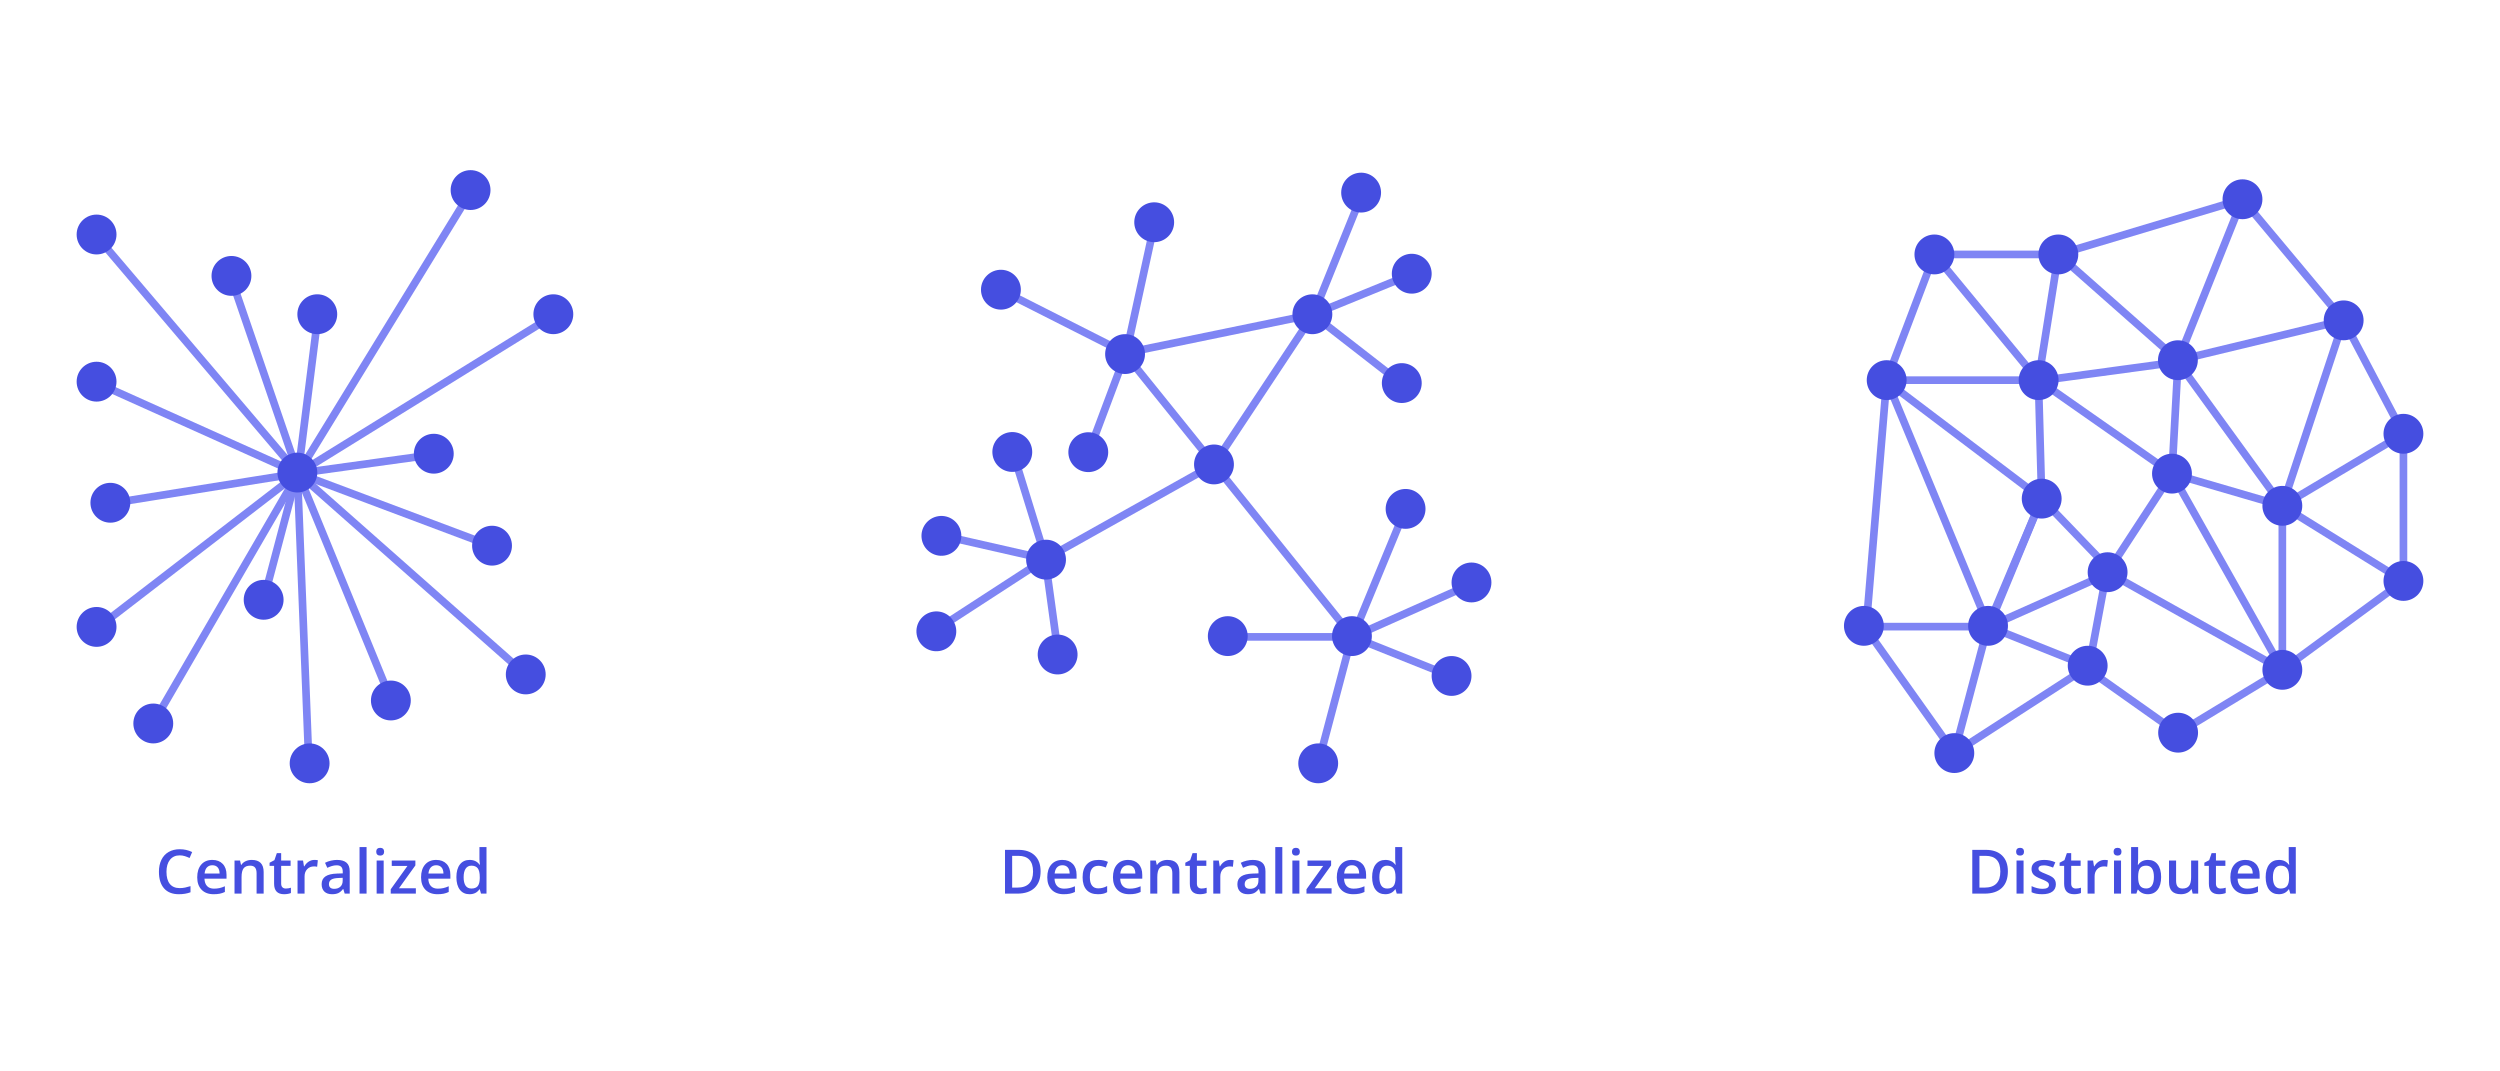<?xml version="1.0" encoding="UTF-8"?>
<svg width="700px" height="300px" viewBox="0 0 1631 577" version="1.1" xmlns="http://www.w3.org/2000/svg" xmlns:xlink="http://www.w3.org/1999/xlink">
    <!-- Generator: Sketch 62 (91390) - https://sketch.com -->
    <title>Slice</title>
    <desc>Created with Sketch.</desc>
    <g id="Page-1" stroke="none" stroke-width="1" fill="none" fill-rule="evenodd">
        <path d="M1294.705,522 C1299.627,522 1303.396,520.753 1306.014,518.26 C1308.631,515.766 1309.939,512.163 1309.939,507.449 C1309.939,503.009 1308.676,499.565 1306.15,497.117 C1303.624,494.669 1300.089,493.445 1295.545,493.445 L1295.545,493.445 L1286.717,493.445 L1286.717,522 L1294.705,522 Z M1294.705,518.074 L1291.385,518.074 L1291.385,497.352 L1295.428,497.352 C1301.821,497.352 1305.018,500.77 1305.018,507.605 C1305.018,514.585 1301.58,518.074 1294.705,518.074 L1294.705,518.074 Z M1317.908,497.195 C1318.715,497.195 1319.344,496.971 1319.793,496.521 C1320.242,496.072 1320.467,495.457 1320.467,494.676 C1320.467,493.855 1320.242,493.224 1319.793,492.781 C1319.344,492.339 1318.715,492.117 1317.908,492.117 C1317.075,492.117 1316.434,492.339 1315.984,492.781 C1315.535,493.224 1315.311,493.855 1315.311,494.676 C1315.311,495.457 1315.535,496.072 1315.984,496.521 C1316.434,496.971 1317.075,497.195 1317.908,497.195 Z M1320.174,522 L1320.174,500.398 L1315.584,500.398 L1315.584,522 L1320.174,522 Z M1332.342,522.391 C1335.206,522.391 1337.407,521.827 1338.943,520.701 C1340.48,519.575 1341.248,517.957 1341.248,515.848 C1341.248,514.806 1341.053,513.911 1340.662,513.162 C1340.271,512.413 1339.673,511.753 1338.865,511.18 C1338.058,510.607 1336.762,509.975 1334.979,509.285 C1332.856,508.465 1331.479,507.82 1330.848,507.352 C1330.216,506.883 1329.9,506.31 1329.9,505.633 C1329.9,504.253 1331.111,503.562 1333.533,503.562 C1335.122,503.562 1337.081,504.044 1339.412,505.008 L1339.412,505.008 L1340.896,501.551 C1338.631,500.522 1336.229,500.008 1333.689,500.008 C1331.124,500.008 1329.096,500.519 1327.605,501.541 C1326.115,502.563 1325.369,503.999 1325.369,505.848 C1325.369,507.384 1325.809,508.634 1326.688,509.598 C1327.566,510.561 1329.249,511.525 1331.736,512.488 C1333.012,512.983 1334.008,513.426 1334.725,513.816 C1335.441,514.207 1335.955,514.585 1336.268,514.949 C1336.58,515.314 1336.736,515.77 1336.736,516.316 C1336.736,518.022 1335.324,518.875 1332.498,518.875 C1330.311,518.875 1327.947,518.289 1325.408,517.117 L1325.408,517.117 L1325.408,521.082 C1327.153,521.954 1329.464,522.391 1332.342,522.391 Z M1353.162,522.391 C1354.021,522.391 1354.852,522.316 1355.652,522.166 C1356.453,522.016 1357.107,521.831 1357.615,521.609 L1357.615,521.609 L1357.615,518.152 C1356.495,518.504 1355.376,518.68 1354.256,518.68 C1353.357,518.68 1352.632,518.416 1352.078,517.889 C1351.525,517.361 1351.248,516.544 1351.248,515.438 L1351.248,515.438 L1351.248,503.875 L1357.4,503.875 L1357.4,500.398 L1351.248,500.398 L1351.248,495.594 L1348.416,495.594 L1346.854,500.164 L1343.689,501.844 L1343.689,503.875 L1346.639,503.875 L1346.639,515.516 C1346.639,520.099 1348.813,522.391 1353.162,522.391 Z M1366.521,522 L1366.521,510.711 C1366.521,508.797 1367.091,507.241 1368.23,506.043 C1369.37,504.845 1370.857,504.246 1372.693,504.246 C1373.396,504.246 1374.074,504.324 1374.725,504.48 L1374.725,504.48 L1375.174,500.203 C1374.575,500.073 1373.813,500.008 1372.889,500.008 C1371.561,500.008 1370.32,500.385 1369.168,501.141 C1368.016,501.896 1367.081,502.918 1366.365,504.207 L1366.365,504.207 L1366.131,504.207 L1365.525,500.398 L1361.932,500.398 L1361.932,522 L1366.521,522 Z M1381.502,497.195 C1382.309,497.195 1382.938,496.971 1383.387,496.521 C1383.836,496.072 1384.061,495.457 1384.061,494.676 C1384.061,493.855 1383.836,493.224 1383.387,492.781 C1382.938,492.339 1382.309,492.117 1381.502,492.117 C1380.669,492.117 1380.027,492.339 1379.578,492.781 C1379.129,493.224 1378.904,493.855 1378.904,494.676 C1378.904,495.457 1379.129,496.072 1379.578,496.521 C1380.027,496.971 1380.669,497.195 1381.502,497.195 Z M1383.768,522 L1383.768,500.398 L1379.178,500.398 L1379.178,522 L1383.768,522 Z M1401.287,522.391 C1403.995,522.391 1406.111,521.404 1407.635,519.432 C1409.158,517.459 1409.92,514.702 1409.92,511.16 C1409.92,507.632 1409.168,504.891 1407.664,502.938 C1406.16,500.984 1404.061,500.008 1401.365,500.008 C1398.527,500.008 1396.378,501.082 1394.92,503.23 L1394.92,503.23 L1394.725,503.23 C1394.751,502.944 1394.79,502.273 1394.842,501.219 C1394.894,500.164 1394.92,499.37 1394.92,498.836 L1394.92,491.609 L1390.33,491.609 L1390.33,522 L1393.768,522 L1394.607,519.441 L1394.92,519.441 C1396.43,521.408 1398.553,522.391 1401.287,522.391 Z M1400.252,518.641 C1398.364,518.641 1397.003,518.051 1396.17,516.873 C1395.337,515.695 1394.92,513.79 1394.92,511.16 L1394.92,511.16 L1394.92,510.848 C1394.946,508.296 1395.366,506.476 1396.18,505.389 C1396.993,504.301 1398.325,503.758 1400.174,503.758 C1403.533,503.758 1405.213,506.212 1405.213,511.121 C1405.213,513.556 1404.793,515.418 1403.953,516.707 C1403.113,517.996 1401.88,518.641 1400.252,518.641 Z M1422.85,522.391 C1424.36,522.391 1425.704,522.104 1426.883,521.531 C1428.061,520.958 1428.969,520.171 1429.607,519.168 L1429.607,519.168 L1429.842,519.168 L1430.486,522 L1434.1,522 L1434.1,500.398 L1429.49,500.398 L1429.49,511.16 C1429.49,513.868 1429.038,515.799 1428.133,516.951 C1427.228,518.104 1425.812,518.68 1423.885,518.68 C1422.439,518.68 1421.378,518.266 1420.701,517.439 C1420.024,516.613 1419.686,515.372 1419.686,513.719 L1419.686,513.719 L1419.686,500.398 L1415.057,500.398 L1415.057,514.52 C1415.057,517.163 1415.701,519.135 1416.99,520.438 C1418.279,521.74 1420.232,522.391 1422.85,522.391 Z M1447.596,522.391 C1448.455,522.391 1449.285,522.316 1450.086,522.166 C1450.887,522.016 1451.541,521.831 1452.049,521.609 L1452.049,521.609 L1452.049,518.152 C1450.929,518.504 1449.809,518.68 1448.689,518.68 C1447.791,518.68 1447.065,518.416 1446.512,517.889 C1445.958,517.361 1445.682,516.544 1445.682,515.438 L1445.682,515.438 L1445.682,503.875 L1451.834,503.875 L1451.834,500.398 L1445.682,500.398 L1445.682,495.594 L1442.85,495.594 L1441.287,500.164 L1438.123,501.844 L1438.123,503.875 L1441.072,503.875 L1441.072,515.516 C1441.072,520.099 1443.247,522.391 1447.596,522.391 Z M1465.799,522.391 C1467.27,522.391 1468.579,522.28 1469.725,522.059 C1470.87,521.837 1472.003,521.46 1473.123,520.926 L1473.123,520.926 L1473.123,517.195 C1471.86,517.755 1470.678,518.156 1469.578,518.396 C1468.478,518.637 1467.29,518.758 1466.014,518.758 C1464.074,518.758 1462.57,518.195 1461.502,517.068 C1460.434,515.942 1459.868,514.331 1459.803,512.234 L1459.803,512.234 L1474.197,512.234 L1474.197,509.754 C1474.197,506.72 1473.37,504.337 1471.717,502.605 C1470.063,500.874 1467.811,500.008 1464.959,500.008 C1461.886,500.008 1459.471,501.017 1457.713,503.035 C1455.955,505.053 1455.076,507.827 1455.076,511.355 C1455.076,514.793 1456.023,517.492 1457.918,519.451 C1459.812,521.411 1462.439,522.391 1465.799,522.391 Z M1469.686,508.914 L1459.881,508.914 C1460.05,507.143 1460.574,505.796 1461.453,504.871 C1462.332,503.947 1463.501,503.484 1464.959,503.484 C1466.417,503.484 1467.563,503.943 1468.396,504.861 C1469.23,505.779 1469.66,507.13 1469.686,508.914 L1469.686,508.914 Z M1486.697,522.391 C1489.536,522.391 1491.691,521.316 1493.162,519.168 L1493.162,519.168 L1493.377,519.168 L1494.178,522 L1497.771,522 L1497.771,491.609 L1493.162,491.609 L1493.162,499.48 C1493.162,500.379 1493.273,501.603 1493.494,503.152 L1493.494,503.152 L1493.26,503.152 C1491.775,501.056 1489.614,500.008 1486.775,500.008 C1484.067,500.008 1481.948,500.994 1480.418,502.967 C1478.888,504.939 1478.123,507.697 1478.123,511.238 C1478.123,514.767 1478.878,517.508 1480.389,519.461 C1481.899,521.414 1484.002,522.391 1486.697,522.391 Z M1487.928,518.68 C1486.235,518.68 1484.965,518.051 1484.119,516.795 C1483.273,515.538 1482.85,513.712 1482.85,511.316 C1482.85,508.895 1483.286,507.029 1484.158,505.721 C1485.031,504.412 1486.274,503.758 1487.889,503.758 C1489.777,503.758 1491.163,504.331 1492.049,505.477 C1492.934,506.622 1493.377,508.556 1493.377,511.277 L1493.377,511.277 L1493.377,511.922 C1493.351,514.305 1492.908,516.027 1492.049,517.088 C1491.189,518.149 1489.816,518.68 1487.928,518.68 Z" id="Distributed" fill="#454EE0" fill-rule="nonzero"></path>
        <g id="DISTRIBUTED" transform="translate(1203, 56)">
            <polyline id="Line-4" stroke="#7F85F4" stroke-width="5" stroke-linecap="square" points="260 13 139.866 49 126.866 131 27.866 131 14.5 291.807 94.5 291.807"></polyline>
            <polyline id="Line" stroke="#7F85F4" stroke-width="5" stroke-linecap="square" points="72 374.307 94 291.307 129 208.307 126.866 131 214 192 218 118 326 92"></polyline>
            <polyline id="Line-2" stroke="#7F85F4" stroke-width="5" stroke-linecap="square" points="94.5 291.807 159.5 317.807 72 374.307 13 291.307"></polyline>
            <polygon id="Line-3" stroke="#7F85F4" stroke-width="5" stroke-linecap="square" points="129 208.307 94.5 291.807 27.866 131 59 49 139.866 49 218 118 260 13 326 92 286 213 286 320 217.866 361.307 159.5 320 172 253"></polygon>
            <line x1="129" y1="208.307" x2="27.5" y2="131.5" id="Line-3" stroke="#7F85F4" stroke-width="5" stroke-linecap="square"></line>
            <line x1="172" y1="257.307" x2="94.5" y2="291.807" id="Line-3" stroke="#7F85F4" stroke-width="5" stroke-linecap="square"></line>
            <polyline id="Path-2" stroke="#7F85F4" stroke-width="5" stroke-linecap="square" points="59 49 127 131.5 217.866 119.136 286 213 214 192"></polyline>
            <polygon id="Path" stroke="#7F85F4" stroke-width="5" stroke-linecap="square" points="172 256.307 286 320 214 192"></polygon>
            <polyline id="Path-3" stroke="#7F85F4" stroke-width="5" stroke-linecap="square" points="326 92 365 166 286 213 365 262 286 320"></polyline>
            <line x1="365" y1="166" x2="365" y2="262" id="Path-4" stroke="#7F85F4" stroke-width="5" stroke-linecap="square"></line>
            <circle id="Oval" fill="#454EE0" cx="13" cy="291.307" r="13"></circle>
            <circle id="Oval" fill="#454EE0" cx="27.866" cy="131" r="13"></circle>
            <circle id="Oval" fill="#454EE0" cx="139.866" cy="49" r="13"></circle>
            <circle id="Oval" fill="#454EE0" cx="59" cy="49" r="13"></circle>
            <circle id="Oval" fill="#454EE0" cx="217.866" cy="118" r="13"></circle>
            <circle id="Oval" fill="#454EE0" cx="214" cy="192" r="13"></circle>
            <circle id="Oval" fill="#454EE0" cx="127" cy="131" r="13"></circle>
            <circle id="Oval" fill="#454EE0" cx="286" cy="213" r="13"></circle>
            <circle id="Oval" fill="#454EE0" cx="365" cy="166" r="13"></circle>
            <circle id="Oval" fill="#454EE0" cx="365" cy="262" r="13"></circle>
            <circle id="Oval" fill="#454EE0" cx="326" cy="92" r="13"></circle>
            <circle id="Oval" fill="#454EE0" cx="260" cy="13" r="13"></circle>
            <circle id="Oval" fill="#454EE0" cx="286" cy="320" r="13"></circle>
            <circle id="Oval" fill="#454EE0" cx="218" cy="361" r="13"></circle>
            <circle id="Oval" fill="#454EE0" cx="129" cy="208.307" r="13"></circle>
            <circle id="Oval" fill="#454EE0" cx="172" cy="256.307" r="13"></circle>
            <circle id="Oval" fill="#454EE0" cx="159" cy="317.307" r="13"></circle>
            <circle id="Oval" fill="#454EE0" cx="72" cy="374.307" r="13"></circle>
            <circle id="Oval" fill="#454EE0" cx="94" cy="291.307" r="13"></circle>
        </g>
        <path d="M663.652,522 C668.574,522 672.344,520.753 674.961,518.26 C677.578,515.766 678.887,512.163 678.887,507.449 C678.887,503.009 677.624,499.565 675.098,497.117 C672.572,494.669 669.036,493.445 664.492,493.445 L664.492,493.445 L655.664,493.445 L655.664,522 L663.652,522 Z M663.652,518.074 L660.332,518.074 L660.332,497.352 L664.375,497.352 C670.768,497.352 673.965,500.77 673.965,507.605 C673.965,514.585 670.527,518.074 663.652,518.074 L663.652,518.074 Z M693.965,522.391 C695.436,522.391 696.745,522.28 697.891,522.059 C699.036,521.837 700.169,521.46 701.289,520.926 L701.289,520.926 L701.289,517.195 C700.026,517.755 698.844,518.156 697.744,518.396 C696.644,518.637 695.456,518.758 694.18,518.758 C692.24,518.758 690.736,518.195 689.668,517.068 C688.6,515.942 688.034,514.331 687.969,512.234 L687.969,512.234 L702.363,512.234 L702.363,509.754 C702.363,506.72 701.536,504.337 699.883,502.605 C698.229,500.874 695.977,500.008 693.125,500.008 C690.052,500.008 687.637,501.017 685.879,503.035 C684.121,505.053 683.242,507.827 683.242,511.355 C683.242,514.793 684.189,517.492 686.084,519.451 C687.979,521.411 690.605,522.391 693.965,522.391 Z M697.852,508.914 L688.047,508.914 C688.216,507.143 688.74,505.796 689.619,504.871 C690.498,503.947 691.667,503.484 693.125,503.484 C694.583,503.484 695.729,503.943 696.562,504.861 C697.396,505.779 697.826,507.13 697.852,508.914 L697.852,508.914 Z M716.289,522.391 C717.617,522.391 718.747,522.286 719.678,522.078 C720.609,521.87 721.484,521.525 722.305,521.043 L722.305,521.043 L722.305,517.039 C720.482,518.055 718.548,518.562 716.504,518.562 C714.707,518.562 713.343,517.954 712.412,516.736 C711.481,515.519 711.016,513.699 711.016,511.277 C711.016,506.316 712.884,503.836 716.621,503.836 C717.884,503.836 719.486,504.214 721.426,504.969 L721.426,504.969 L722.812,501.277 C720.99,500.431 718.939,500.008 716.66,500.008 C713.301,500.008 710.732,500.984 708.955,502.938 C707.178,504.891 706.289,507.684 706.289,511.316 C706.289,514.884 707.139,517.622 708.838,519.529 C710.537,521.437 713.021,522.391 716.289,522.391 Z M736.816,522.391 C738.288,522.391 739.596,522.28 740.742,522.059 C741.888,521.837 743.021,521.46 744.141,520.926 L744.141,520.926 L744.141,517.195 C742.878,517.755 741.696,518.156 740.596,518.396 C739.495,518.637 738.307,518.758 737.031,518.758 C735.091,518.758 733.587,518.195 732.52,517.068 C731.452,515.942 730.885,514.331 730.82,512.234 L730.82,512.234 L745.215,512.234 L745.215,509.754 C745.215,506.72 744.388,504.337 742.734,502.605 C741.081,500.874 738.828,500.008 735.977,500.008 C732.904,500.008 730.488,501.017 728.73,503.035 C726.973,505.053 726.094,507.827 726.094,511.355 C726.094,514.793 727.041,517.492 728.936,519.451 C730.83,521.411 733.457,522.391 736.816,522.391 Z M740.703,508.914 L730.898,508.914 C731.068,507.143 731.592,505.796 732.471,504.871 C733.35,503.947 734.518,503.484 735.977,503.484 C737.435,503.484 738.581,503.943 739.414,504.861 C740.247,505.779 740.677,507.13 740.703,508.914 L740.703,508.914 Z M755.02,522 L755.02,511.238 C755.02,508.543 755.469,506.622 756.367,505.477 C757.266,504.331 758.685,503.758 760.625,503.758 C762.083,503.758 763.148,504.168 763.818,504.988 C764.489,505.809 764.824,507.052 764.824,508.719 L764.824,508.719 L764.824,522 L769.434,522 L769.434,507.918 C769.434,502.645 766.842,500.008 761.66,500.008 C760.202,500.008 758.874,500.288 757.676,500.848 C756.478,501.408 755.553,502.202 754.902,503.23 L754.902,503.23 L754.668,503.23 L754.023,500.398 L750.43,500.398 L750.43,522 L755.02,522 Z M782.773,522.391 C783.633,522.391 784.463,522.316 785.264,522.166 C786.064,522.016 786.719,521.831 787.227,521.609 L787.227,521.609 L787.227,518.152 C786.107,518.504 784.987,518.68 783.867,518.68 C782.969,518.68 782.243,518.416 781.689,517.889 C781.136,517.361 780.859,516.544 780.859,515.438 L780.859,515.438 L780.859,503.875 L787.012,503.875 L787.012,500.398 L780.859,500.398 L780.859,495.594 L778.027,495.594 L776.465,500.164 L773.301,501.844 L773.301,503.875 L776.25,503.875 L776.25,515.516 C776.25,520.099 778.424,522.391 782.773,522.391 Z M796.133,522 L796.133,510.711 C796.133,508.797 796.702,507.241 797.842,506.043 C798.981,504.845 800.469,504.246 802.305,504.246 C803.008,504.246 803.685,504.324 804.336,504.48 L804.336,504.48 L804.785,500.203 C804.186,500.073 803.424,500.008 802.5,500.008 C801.172,500.008 799.932,500.385 798.779,501.141 C797.627,501.896 796.693,502.918 795.977,504.207 L795.977,504.207 L795.742,504.207 L795.137,500.398 L791.543,500.398 L791.543,522 L796.133,522 Z M814.023,522.391 C815.677,522.391 817.031,522.153 818.086,521.678 C819.141,521.202 820.189,520.307 821.23,518.992 L821.23,518.992 L821.387,518.992 L822.305,522 L825.586,522 L825.586,507.449 C825.586,504.884 824.886,503.003 823.486,501.805 C822.087,500.607 820.013,500.008 817.266,500.008 C816.029,500.008 814.714,500.167 813.32,500.486 C811.927,500.805 810.645,501.271 809.473,501.883 L809.473,501.883 L810.957,505.164 C811.895,504.721 812.871,504.337 813.887,504.012 C814.902,503.686 815.964,503.523 817.07,503.523 C818.424,503.523 819.424,503.865 820.068,504.549 C820.713,505.232 821.035,506.264 821.035,507.645 L821.035,507.645 L821.035,508.797 L817.305,508.914 C813.919,509.018 811.4,509.637 809.746,510.77 C808.092,511.902 807.266,513.582 807.266,515.809 C807.266,517.905 807.861,519.526 809.053,520.672 C810.244,521.818 811.901,522.391 814.023,522.391 Z M815.469,518.875 C814.323,518.875 813.464,518.611 812.891,518.084 C812.318,517.557 812.031,516.811 812.031,515.848 C812.031,514.52 812.523,513.533 813.506,512.889 C814.489,512.244 816.061,511.883 818.223,511.805 L818.223,511.805 L820.996,511.688 L820.996,513.562 C820.996,515.242 820.492,516.548 819.482,517.479 C818.473,518.41 817.135,518.875 815.469,518.875 Z M836.582,522 L836.582,491.609 L831.992,491.609 L831.992,522 L836.582,522 Z M845.469,497.195 C846.276,497.195 846.904,496.971 847.354,496.521 C847.803,496.072 848.027,495.457 848.027,494.676 C848.027,493.855 847.803,493.224 847.354,492.781 C846.904,492.339 846.276,492.117 845.469,492.117 C844.635,492.117 843.994,492.339 843.545,492.781 C843.096,493.224 842.871,493.855 842.871,494.676 C842.871,495.457 843.096,496.072 843.545,496.521 C843.994,496.971 844.635,497.195 845.469,497.195 Z M847.734,522 L847.734,500.398 L843.145,500.398 L843.145,522 L847.734,522 Z M868.73,522 L868.73,518.484 L857.734,518.484 L868.418,503.602 L868.418,500.398 L853.008,500.398 L853.008,503.914 L863.262,503.914 L852.344,519.168 L852.344,522 L868.73,522 Z M882.852,522.391 C884.323,522.391 885.632,522.28 886.777,522.059 C887.923,521.837 889.056,521.46 890.176,520.926 L890.176,520.926 L890.176,517.195 C888.913,517.755 887.731,518.156 886.631,518.396 C885.531,518.637 884.342,518.758 883.066,518.758 C881.126,518.758 879.622,518.195 878.555,517.068 C877.487,515.942 876.921,514.331 876.855,512.234 L876.855,512.234 L891.25,512.234 L891.25,509.754 C891.25,506.72 890.423,504.337 888.77,502.605 C887.116,500.874 884.863,500.008 882.012,500.008 C878.939,500.008 876.523,501.017 874.766,503.035 C873.008,505.053 872.129,507.827 872.129,511.355 C872.129,514.793 873.076,517.492 874.971,519.451 C876.865,521.411 879.492,522.391 882.852,522.391 Z M886.738,508.914 L876.934,508.914 C877.103,507.143 877.627,505.796 878.506,504.871 C879.385,503.947 880.553,503.484 882.012,503.484 C883.47,503.484 884.616,503.943 885.449,504.861 C886.283,505.779 886.712,507.13 886.738,508.914 L886.738,508.914 Z M903.75,522.391 C906.589,522.391 908.743,521.316 910.215,519.168 L910.215,519.168 L910.43,519.168 L911.23,522 L914.824,522 L914.824,491.609 L910.215,491.609 L910.215,499.48 C910.215,500.379 910.326,501.603 910.547,503.152 L910.547,503.152 L910.312,503.152 C908.828,501.056 906.667,500.008 903.828,500.008 C901.12,500.008 899.001,500.994 897.471,502.967 C895.941,504.939 895.176,507.697 895.176,511.238 C895.176,514.767 895.931,517.508 897.441,519.461 C898.952,521.414 901.055,522.391 903.75,522.391 Z M904.98,518.68 C903.288,518.68 902.018,518.051 901.172,516.795 C900.326,515.538 899.902,513.712 899.902,511.316 C899.902,508.895 900.339,507.029 901.211,505.721 C902.083,504.412 903.327,503.758 904.941,503.758 C906.829,503.758 908.216,504.331 909.102,505.477 C909.987,506.622 910.43,508.556 910.43,511.277 L910.43,511.277 L910.43,511.922 C910.404,514.305 909.961,516.027 909.102,517.088 C908.242,518.149 906.868,518.68 904.98,518.68 Z" id="Decentralized" fill="#454EE0" fill-rule="nonzero"></path>
        <g id="DECENTRALIZED" transform="translate(595.874, 45.66)">
            <line x1="206.626" y1="308.84" x2="286.626" y2="308.84" id="Line-4" stroke="#7F85F4" stroke-width="5" stroke-linecap="square"></line>
            <line x1="264.126" y1="391.34" x2="286.126" y2="308.34" id="Line" stroke="#7F85F4" stroke-width="5" stroke-linecap="square"></line>
            <line x1="286.626" y1="308.84" x2="351.626" y2="334.84" id="Line-2" stroke="#7F85F4" stroke-width="5" stroke-linecap="square"></line>
            <line x1="321.126" y1="225.34" x2="286.626" y2="308.84" id="Line-3" stroke="#7F85F4" stroke-width="5" stroke-linecap="square"></line>
            <line x1="364.126" y1="274.34" x2="286.626" y2="308.84" id="Line-3" stroke="#7F85F4" stroke-width="5" stroke-linecap="square"></line>
            <line x1="65.046" y1="188.714" x2="86.564" y2="258.448" id="Line" stroke="#7F85F4" stroke-width="5" stroke-linecap="square"></line>
            <line x1="85.992" y1="258.033" x2="17.725" y2="242.521" id="Line-2" stroke="#7F85F4" stroke-width="5" stroke-linecap="square"></line>
            <line x1="94.626" y1="320.84" x2="85.992" y2="258.033" id="Line-3" stroke="#7F85F4" stroke-width="5" stroke-linecap="square"></line>
            <line x1="196.126" y1="196.34" x2="85.992" y2="258.033" id="Line-3" stroke="#7F85F4" stroke-width="5" stroke-linecap="square"></line>
            <line x1="196.626" y1="196.84" x2="286.626" y2="308.84" id="Line-3" stroke="#7F85F4" stroke-width="5" stroke-linecap="square"></line>
            <line x1="14.844" y1="304.232" x2="85.992" y2="258.033" id="Line-3" stroke="#7F85F4" stroke-width="5" stroke-linecap="square"></line>
            <line x1="317.954" y1="143.141" x2="260.329" y2="98.36" id="Line" stroke="#7F85F4" stroke-width="5" stroke-linecap="square"></line>
            <line x1="261.036" y1="98.373" x2="325.855" y2="71.923" id="Line-2" stroke="#7F85F4" stroke-width="5" stroke-linecap="square"></line>
            <line x1="132.626" y1="124.84" x2="261.036" y2="98.373" id="Line-3" stroke="#7F85F4" stroke-width="5" stroke-linecap="square"></line>
            <line x1="157.626" y1="37.84" x2="138.626" y2="124.84" id="Line-3" stroke="#7F85F4" stroke-width="5" stroke-linecap="square"></line>
            <line x1="138.626" y1="124.84" x2="196.626" y2="196.84" id="Line-3" stroke="#7F85F4" stroke-width="5" stroke-linecap="square"></line>
            <line x1="57.626" y1="82.84" x2="138.626" y2="123.84" id="Line-3" stroke="#7F85F4" stroke-width="5" stroke-linecap="square"></line>
            <line x1="114.626" y1="187.84" x2="138.626" y2="123.84" id="Line-3" stroke="#7F85F4" stroke-width="5" stroke-linecap="square"></line>
            <line x1="196.126" y1="196.34" x2="261.036" y2="98.373" id="Line-3" stroke="#7F85F4" stroke-width="5" stroke-linecap="square"></line>
            <line x1="292.82" y1="19.719" x2="261.036" y2="98.373" id="Line-3" stroke="#7F85F4" stroke-width="5" stroke-linecap="square"></line>
            <circle id="Oval" fill="#454EE0" cx="205.126" cy="308.34" r="13"></circle>
            <circle id="Oval" fill="#454EE0" cx="321.126" cy="225.34" r="13"></circle>
            <circle id="Oval" fill="#454EE0" cx="364.126" cy="273.34" r="13"></circle>
            <circle id="Oval" fill="#454EE0" cx="351.126" cy="334.34" r="13"></circle>
            <circle id="Oval" fill="#454EE0" cx="264.126" cy="391.34" r="13"></circle>
            <circle id="Oval" fill="#454EE0" cx="286.126" cy="308.34" r="13"></circle>
            <circle id="Oval" fill="#454EE0" transform="translate(94.126, 320.34) rotate(171) translate(-94.126, -320.34) " cx="94.126" cy="320.34" r="13"></circle>
            <circle id="Oval" fill="#454EE0" transform="translate(15, 305.219) rotate(171) translate(-15, -305.219) " cx="15" cy="305.219" r="13"></circle>
            <circle id="Oval" fill="#454EE0" transform="translate(18.297, 242.937) rotate(171) translate(-18.297, -242.937) " cx="18.297" cy="242.937" r="13"></circle>
            <circle id="Oval" fill="#454EE0" transform="translate(64.546, 188.214) rotate(171) translate(-64.546, -188.214) " cx="64.546" cy="188.214" r="13"></circle>
            <circle id="Oval" fill="#454EE0" transform="translate(196.126, 196.34) rotate(171) translate(-196.126, -196.34) " cx="196.126" cy="196.34" r="13"></circle>
            <circle id="Oval" fill="#454EE0" transform="translate(86.564, 258.448) rotate(171) translate(-86.564, -258.448) " cx="86.564" cy="258.448" r="13"></circle>
            <circle id="Oval" fill="#454EE0" transform="translate(157.126, 38.34) rotate(316) translate(-157.126, -38.34) " cx="157.126" cy="38.34" r="13"></circle>
            <circle id="Oval" fill="#454EE0" transform="translate(138.126, 124.34) rotate(316) translate(-138.126, -124.34) " cx="138.126" cy="124.34" r="13"></circle>
            <circle id="Oval" fill="#454EE0" transform="translate(57.126, 82.34) rotate(316) translate(-57.126, -82.34) " cx="57.126" cy="82.34" r="13"></circle>
            <circle id="Oval" fill="#454EE0" transform="translate(292.125, 19) rotate(316) translate(-292.125, -19) " cx="292.125" cy="19" r="13"></circle>
            <circle id="Oval" fill="#454EE0" transform="translate(325.148, 71.91) rotate(316) translate(-325.148, -71.91) " cx="325.148" cy="71.91" r="13"></circle>
            <circle id="Oval" fill="#454EE0" transform="translate(114.126, 188.34) rotate(316) translate(-114.126, -188.34) " cx="114.126" cy="188.34" r="13"></circle>
            <circle id="Oval" fill="#454EE0" transform="translate(318.651, 143.264) rotate(316) translate(-318.651, -143.264) " cx="318.651" cy="143.264" r="13"></circle>
            <circle id="Oval" fill="#454EE0" transform="translate(260.329, 98.36) rotate(316) translate(-260.329, -98.36) " cx="260.329" cy="98.36" r="13"></circle>
        </g>
        <path d="M116.674,522.391 C119.512,522.391 122.051,521.967 124.291,521.121 L124.291,521.121 L124.291,517.117 C123.067,517.495 121.889,517.804 120.756,518.045 C119.623,518.286 118.451,518.406 117.24,518.406 C114.441,518.406 112.302,517.508 110.824,515.711 C109.346,513.914 108.607,511.264 108.607,507.762 C108.607,504.415 109.376,501.792 110.912,499.891 C112.449,497.99 114.558,497.039 117.24,497.039 C118.425,497.039 119.555,497.212 120.629,497.557 C121.703,497.902 122.722,498.302 123.686,498.758 L123.686,498.758 L125.365,494.871 C122.891,493.647 120.196,493.035 117.279,493.035 C114.506,493.035 112.09,493.628 110.033,494.812 C107.976,495.997 106.404,497.703 105.316,499.93 C104.229,502.156 103.686,504.754 103.686,507.723 C103.686,512.436 104.805,516.059 107.045,518.592 C109.285,521.124 112.494,522.391 116.674,522.391 Z M139.389,522.391 C140.86,522.391 142.169,522.28 143.314,522.059 C144.46,521.837 145.593,521.46 146.713,520.926 L146.713,520.926 L146.713,517.195 C145.45,517.755 144.268,518.156 143.168,518.396 C142.068,518.637 140.88,518.758 139.604,518.758 C137.663,518.758 136.16,518.195 135.092,517.068 C134.024,515.942 133.458,514.331 133.393,512.234 L133.393,512.234 L147.787,512.234 L147.787,509.754 C147.787,506.72 146.96,504.337 145.307,502.605 C143.653,500.874 141.4,500.008 138.549,500.008 C135.476,500.008 133.061,501.017 131.303,503.035 C129.545,505.053 128.666,507.827 128.666,511.355 C128.666,514.793 129.613,517.492 131.508,519.451 C133.402,521.411 136.029,522.391 139.389,522.391 Z M143.275,508.914 L133.471,508.914 C133.64,507.143 134.164,505.796 135.043,504.871 C135.922,503.947 137.09,503.484 138.549,503.484 C140.007,503.484 141.153,503.943 141.986,504.861 C142.82,505.779 143.249,507.13 143.275,508.914 L143.275,508.914 Z M157.592,522 L157.592,511.238 C157.592,508.543 158.041,506.622 158.939,505.477 C159.838,504.331 161.257,503.758 163.197,503.758 C164.656,503.758 165.72,504.168 166.391,504.988 C167.061,505.809 167.396,507.052 167.396,508.719 L167.396,508.719 L167.396,522 L172.006,522 L172.006,507.918 C172.006,502.645 169.415,500.008 164.232,500.008 C162.774,500.008 161.446,500.288 160.248,500.848 C159.05,501.408 158.126,502.202 157.475,503.23 L157.475,503.23 L157.24,503.23 L156.596,500.398 L153.002,500.398 L153.002,522 L157.592,522 Z M185.346,522.391 C186.205,522.391 187.035,522.316 187.836,522.166 C188.637,522.016 189.291,521.831 189.799,521.609 L189.799,521.609 L189.799,518.152 C188.679,518.504 187.559,518.68 186.439,518.68 C185.541,518.68 184.815,518.416 184.262,517.889 C183.708,517.361 183.432,516.544 183.432,515.438 L183.432,515.438 L183.432,503.875 L189.584,503.875 L189.584,500.398 L183.432,500.398 L183.432,495.594 L180.6,495.594 L179.037,500.164 L175.873,501.844 L175.873,503.875 L178.822,503.875 L178.822,515.516 C178.822,520.099 180.997,522.391 185.346,522.391 Z M198.705,522 L198.705,510.711 C198.705,508.797 199.275,507.241 200.414,506.043 C201.553,504.845 203.041,504.246 204.877,504.246 C205.58,504.246 206.257,504.324 206.908,504.48 L206.908,504.48 L207.357,500.203 C206.758,500.073 205.997,500.008 205.072,500.008 C203.744,500.008 202.504,500.385 201.352,501.141 C200.199,501.896 199.265,502.918 198.549,504.207 L198.549,504.207 L198.314,504.207 L197.709,500.398 L194.115,500.398 L194.115,522 L198.705,522 Z M216.596,522.391 C218.249,522.391 219.604,522.153 220.658,521.678 C221.713,521.202 222.761,520.307 223.803,518.992 L223.803,518.992 L223.959,518.992 L224.877,522 L228.158,522 L228.158,507.449 C228.158,504.884 227.458,503.003 226.059,501.805 C224.659,500.607 222.585,500.008 219.838,500.008 C218.601,500.008 217.286,500.167 215.893,500.486 C214.499,500.805 213.217,501.271 212.045,501.883 L212.045,501.883 L213.529,505.164 C214.467,504.721 215.443,504.337 216.459,504.012 C217.475,503.686 218.536,503.523 219.643,503.523 C220.997,503.523 221.996,503.865 222.641,504.549 C223.285,505.232 223.607,506.264 223.607,507.645 L223.607,507.645 L223.607,508.797 L219.877,508.914 C216.492,509.018 213.972,509.637 212.318,510.77 C210.665,511.902 209.838,513.582 209.838,515.809 C209.838,517.905 210.434,519.526 211.625,520.672 C212.816,521.818 214.473,522.391 216.596,522.391 Z M218.041,518.875 C216.895,518.875 216.036,518.611 215.463,518.084 C214.89,517.557 214.604,516.811 214.604,515.848 C214.604,514.52 215.095,513.533 216.078,512.889 C217.061,512.244 218.633,511.883 220.795,511.805 L220.795,511.805 L223.568,511.688 L223.568,513.562 C223.568,515.242 223.064,516.548 222.055,517.479 C221.046,518.41 219.708,518.875 218.041,518.875 Z M239.154,522 L239.154,491.609 L234.564,491.609 L234.564,522 L239.154,522 Z M248.041,497.195 C248.848,497.195 249.477,496.971 249.926,496.521 C250.375,496.072 250.6,495.457 250.6,494.676 C250.6,493.855 250.375,493.224 249.926,492.781 C249.477,492.339 248.848,492.117 248.041,492.117 C247.208,492.117 246.566,492.339 246.117,492.781 C245.668,493.224 245.443,493.855 245.443,494.676 C245.443,495.457 245.668,496.072 246.117,496.521 C246.566,496.971 247.208,497.195 248.041,497.195 Z M250.307,522 L250.307,500.398 L245.717,500.398 L245.717,522 L250.307,522 Z M271.303,522 L271.303,518.484 L260.307,518.484 L270.99,503.602 L270.99,500.398 L255.58,500.398 L255.58,503.914 L265.834,503.914 L254.916,519.168 L254.916,522 L271.303,522 Z M285.424,522.391 C286.895,522.391 288.204,522.28 289.35,522.059 C290.495,521.837 291.628,521.46 292.748,520.926 L292.748,520.926 L292.748,517.195 C291.485,517.755 290.303,518.156 289.203,518.396 C288.103,518.637 286.915,518.758 285.639,518.758 C283.699,518.758 282.195,518.195 281.127,517.068 C280.059,515.942 279.493,514.331 279.428,512.234 L279.428,512.234 L293.822,512.234 L293.822,509.754 C293.822,506.72 292.995,504.337 291.342,502.605 C289.688,500.874 287.436,500.008 284.584,500.008 C281.511,500.008 279.096,501.017 277.338,503.035 C275.58,505.053 274.701,507.827 274.701,511.355 C274.701,514.793 275.648,517.492 277.543,519.451 C279.438,521.411 282.064,522.391 285.424,522.391 Z M289.311,508.914 L279.506,508.914 C279.675,507.143 280.199,505.796 281.078,504.871 C281.957,503.947 283.126,503.484 284.584,503.484 C286.042,503.484 287.188,503.943 288.021,504.861 C288.855,505.779 289.285,507.13 289.311,508.914 L289.311,508.914 Z M306.322,522.391 C309.161,522.391 311.316,521.316 312.787,519.168 L312.787,519.168 L313.002,519.168 L313.803,522 L317.396,522 L317.396,491.609 L312.787,491.609 L312.787,499.48 C312.787,500.379 312.898,501.603 313.119,503.152 L313.119,503.152 L312.885,503.152 C311.4,501.056 309.239,500.008 306.4,500.008 C303.692,500.008 301.573,500.994 300.043,502.967 C298.513,504.939 297.748,507.697 297.748,511.238 C297.748,514.767 298.503,517.508 300.014,519.461 C301.524,521.414 303.627,522.391 306.322,522.391 Z M307.553,518.68 C305.86,518.68 304.59,518.051 303.744,516.795 C302.898,515.538 302.475,513.712 302.475,511.316 C302.475,508.895 302.911,507.029 303.783,505.721 C304.656,504.412 305.899,503.758 307.514,503.758 C309.402,503.758 310.788,504.331 311.674,505.477 C312.559,506.622 313.002,508.556 313.002,511.277 L313.002,511.277 L313.002,511.922 C312.976,514.305 312.533,516.027 311.674,517.088 C310.814,518.149 309.441,518.68 307.553,518.68 Z" id="Centralized" fill="#454EE0" fill-rule="nonzero"></path>
        <g id="CENTRALIZED" transform="translate(50, 50)">
            <line x1="21.5" y1="217.5" x2="144.5" y2="197.807" id="Line-4" stroke="#7F85F4" stroke-width="5" stroke-linecap="square"></line>
            <line x1="122" y1="280.307" x2="144" y2="197.307" id="Line" stroke="#7F85F4" stroke-width="5" stroke-linecap="square"></line>
            <line x1="151.5" y1="387.5" x2="144" y2="197.307" id="Line" stroke="#7F85F4" stroke-width="5" stroke-linecap="square"></line>
            <line x1="144.5" y1="197.807" x2="271.5" y2="245.5" id="Line-2" stroke="#7F85F4" stroke-width="5" stroke-linecap="square"></line>
            <line x1="233.5" y1="185.5" x2="144.5" y2="197.807" id="Line-3" stroke="#7F85F4" stroke-width="5" stroke-linecap="square"></line>
            <line x1="311.5" y1="94.5" x2="144.5" y2="197.807" id="Line-3" stroke="#7F85F4" stroke-width="5" stroke-linecap="square"></line>
            <line x1="157.5" y1="94.5" x2="144.5" y2="197.807" id="Line-3" stroke="#7F85F4" stroke-width="5" stroke-linecap="square"></line>
            <line x1="257.5" y1="13.5" x2="144.5" y2="197.807" id="Line-3" stroke="#7F85F4" stroke-width="5" stroke-linecap="square"></line>
            <line x1="100.5" y1="69.5" x2="144.5" y2="197.807" id="Line-3" stroke="#7F85F4" stroke-width="5" stroke-linecap="square"></line>
            <line x1="12.5" y1="42.5" x2="144.5" y2="197.807" id="Line-3" stroke="#7F85F4" stroke-width="5" stroke-linecap="square"></line>
            <line x1="12.5" y1="138.5" x2="144.5" y2="197.807" id="Line-3" stroke="#7F85F4" stroke-width="5" stroke-linecap="square"></line>
            <line x1="12.5" y1="299.5" x2="144.5" y2="197.807" id="Line-3" stroke="#7F85F4" stroke-width="5" stroke-linecap="square"></line>
            <line x1="49.5" y1="361.5" x2="144.5" y2="197.807" id="Line-3" stroke="#7F85F4" stroke-width="5" stroke-linecap="square"></line>
            <line x1="205.5" y1="346.5" x2="144.5" y2="197.807" id="Line-3" stroke="#7F85F4" stroke-width="5" stroke-linecap="square"></line>
            <line x1="293.5" y1="329.5" x2="144.5" y2="197.807" id="Line-3" stroke="#7F85F4" stroke-width="5" stroke-linecap="square"></line>
            <circle id="Oval" fill="#454EE0" cx="22" cy="217" r="13"></circle>
            <circle id="Oval" fill="#454EE0" cx="157" cy="94" r="13"></circle>
            <circle id="Oval" fill="#454EE0" cx="233" cy="185" r="13"></circle>
            <circle id="Oval" fill="#454EE0" cx="311" cy="94" r="13"></circle>
            <circle id="Oval" fill="#454EE0" cx="271" cy="245" r="13"></circle>
            <circle id="Oval" fill="#454EE0" cx="205" cy="346" r="13"></circle>
            <circle id="Oval" fill="#454EE0" cx="293" cy="329" r="13"></circle>
            <circle id="Oval" fill="#454EE0" cx="50" cy="361" r="13"></circle>
            <circle id="Oval" fill="#454EE0" cx="13" cy="298" r="13"></circle>
            <circle id="Oval" fill="#454EE0" cx="13" cy="138" r="13"></circle>
            <circle id="Oval" fill="#454EE0" cx="13" cy="42" r="13"></circle>
            <circle id="Oval" fill="#454EE0" cx="101" cy="69" r="13"></circle>
            <circle id="Oval" fill="#454EE0" cx="257" cy="13" r="13"></circle>
            <circle id="Oval" fill="#454EE0" cx="122" cy="280.307" r="13"></circle>
            <circle id="Oval" fill="#454EE0" cx="152" cy="387" r="13"></circle>
            <circle id="Oval" fill="#454EE0" cx="144" cy="197.307" r="13"></circle>
        </g>
    </g>
</svg>